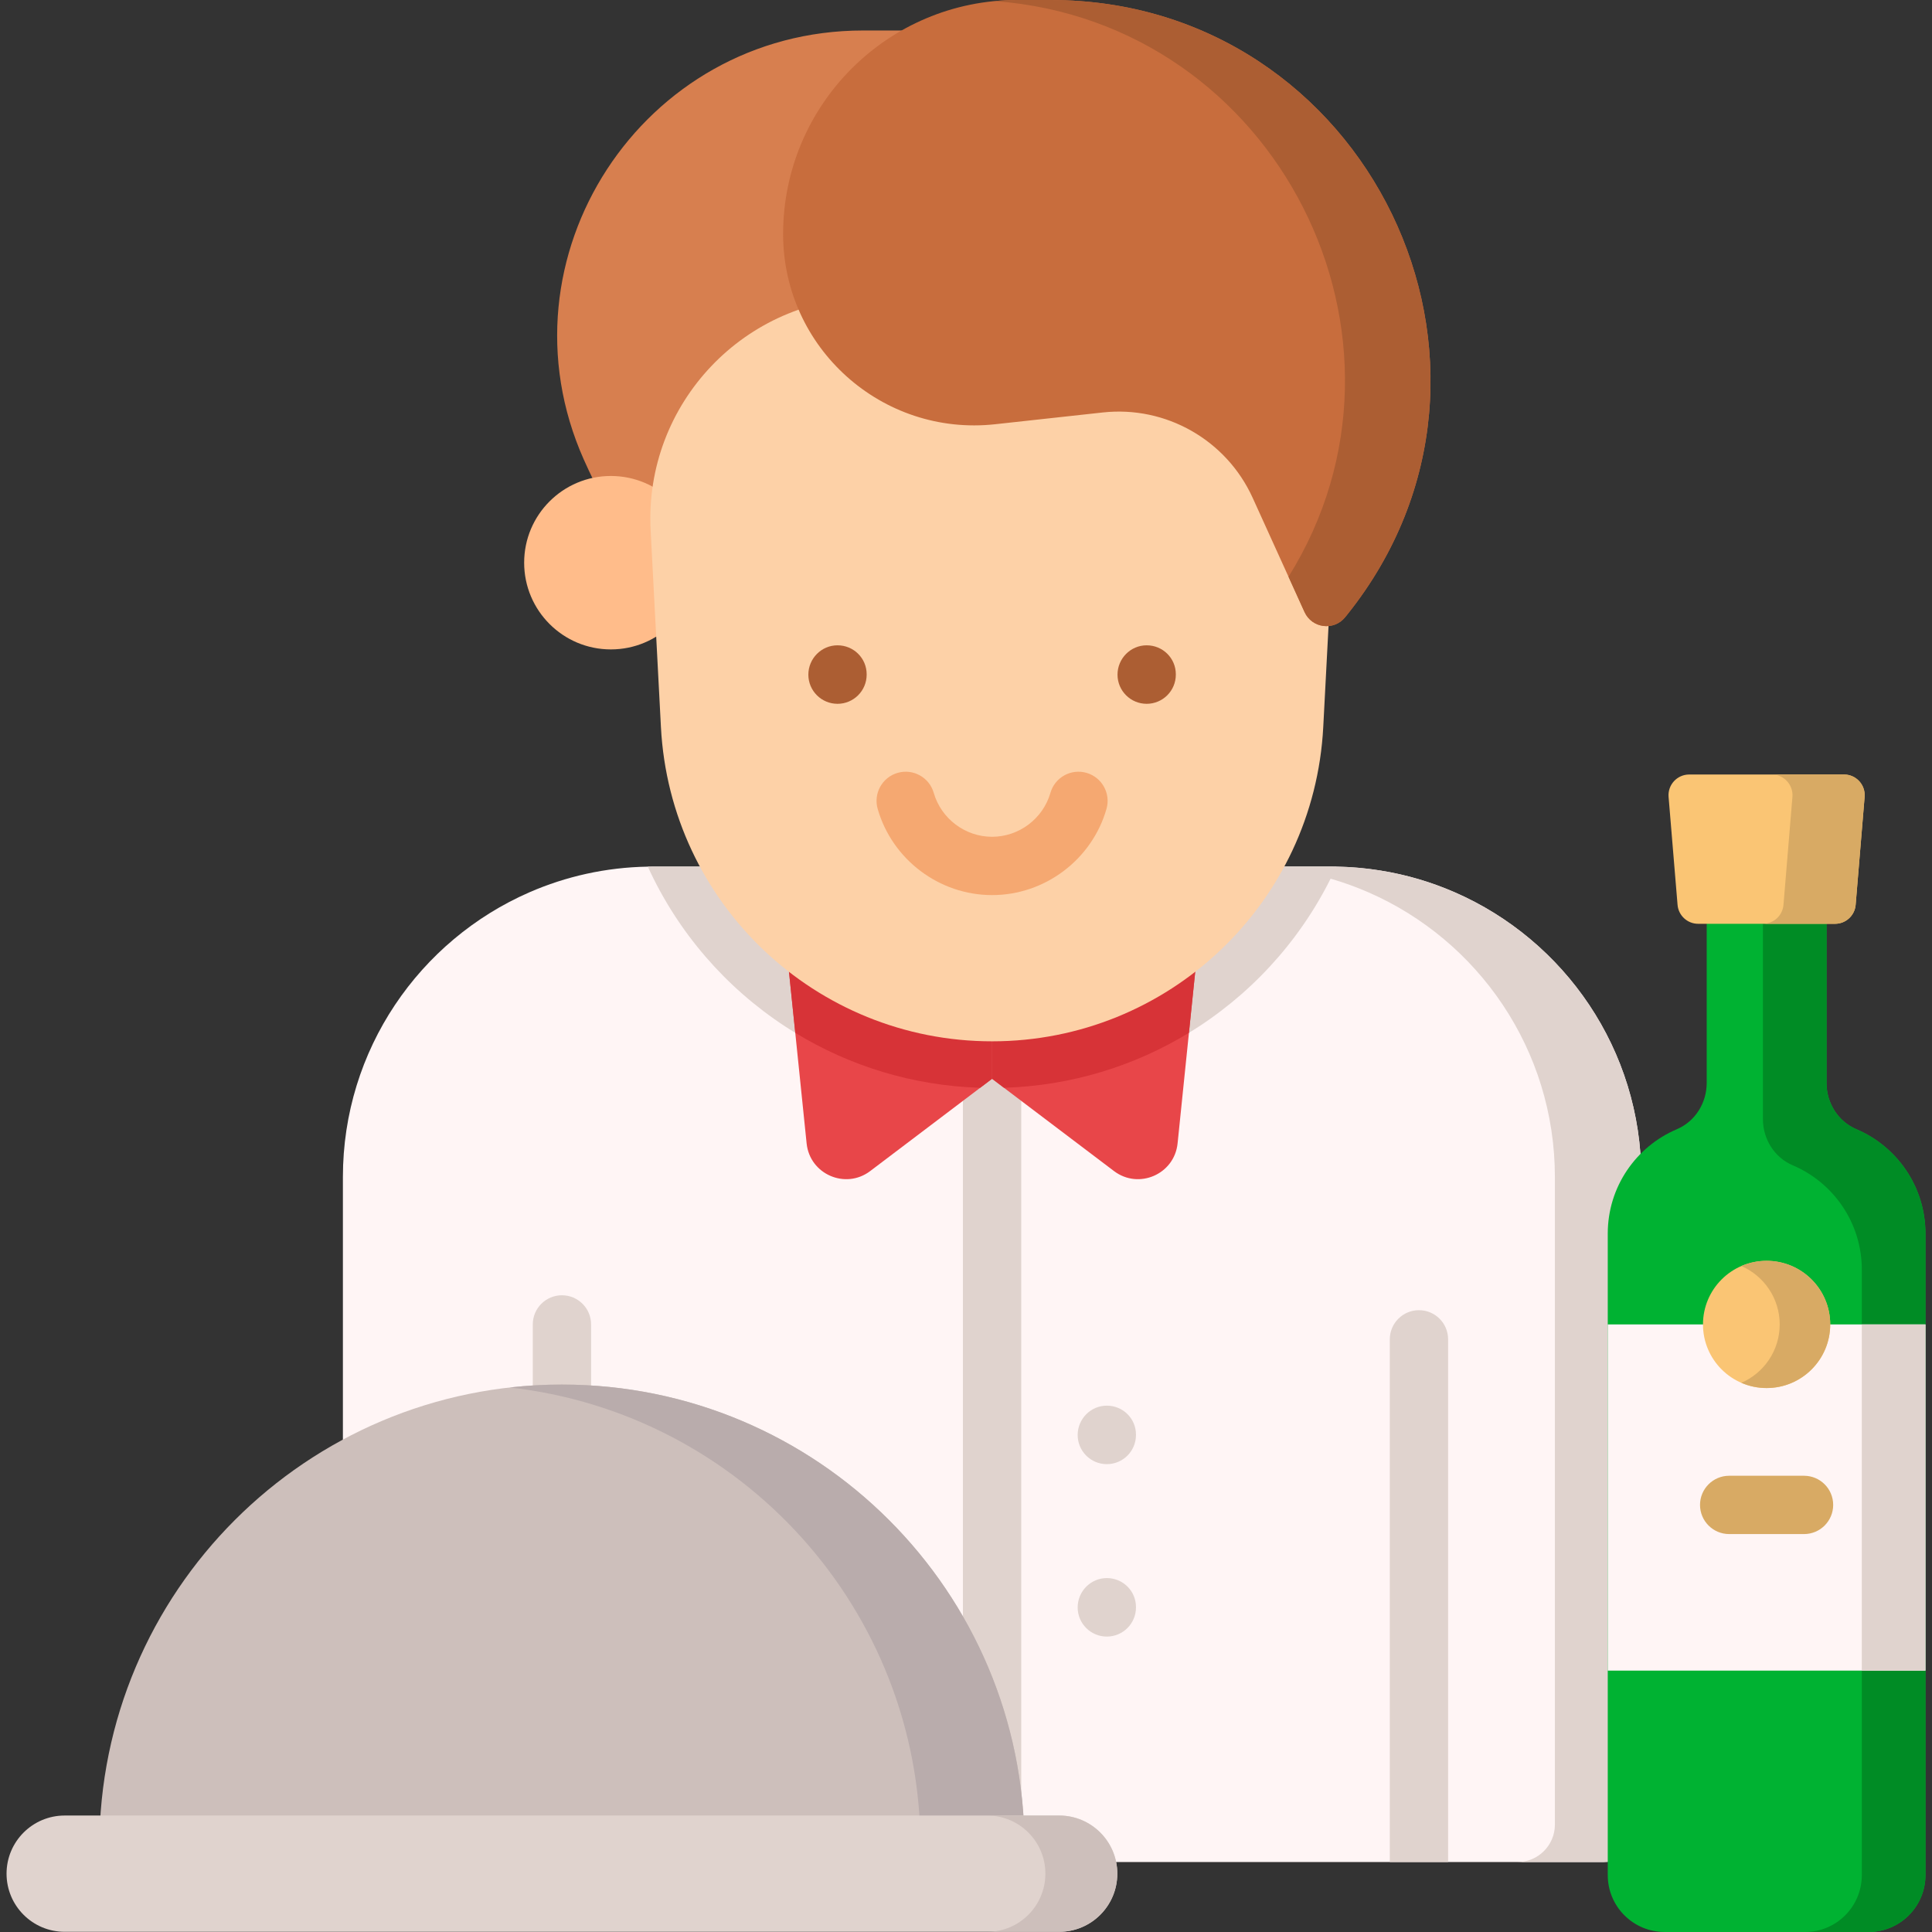 <?xml version="1.0" encoding="iso-8859-1"?>
<!-- Generator: Adobe Illustrator 23.0.3, SVG Export Plug-In . SVG Version: 6.00 Build 0)  -->
<svg version="1.1" id="Capa_1" xmlns="http://www.w3.org/2000/svg" xmlns:xlink="http://www.w3.org/1999/xlink" x="0px" y="0px"
	 viewBox="0 0 512 512" style="enable-background:new 0 0 512 512;" xml:space="preserve">
<rect x="0" y="0" width="512" height="512" fill="#333333" stroke="none"/>
<g>
	<g>
		<g>
			<path style="fill:#FFF5F5;" d="M434.963,311.939v171.587c0,5.491-4.45,9.931-9.941,9.931H100.803
				c-5.481,0-9.931-4.44-9.931-9.931V311.939c0-33.759,20.336-62.779,49.428-75.471c9.642-4.203,20.243-6.614,31.379-6.799
				c0.494-0.021,0.989-0.021,1.483-0.021h179.499c0.494,0,0.989,0,1.483,0.021c3.997,0.062,7.912,0.422,11.744,1.04
				c6.871,1.102,13.444,3.06,19.635,5.759C414.617,249.16,434.963,278.18,434.963,311.939z"/>
			<path style="fill:#E0D3CE;" d="M354.145,229.669c-15.824,34.738-50.85,58.659-91.233,58.659
				c-40.383,0-75.399-23.921-91.233-58.659c0.494-0.021,0.989-0.021,1.483-0.021h179.499
				C353.156,229.648,353.651,229.648,354.145,229.669z"/>
			<path style="fill:#E0D3CE;" d="M148.918,374.649c-4.267,0-7.726-3.459-7.726-7.726v-15.937c0-4.268,3.459-7.726,7.726-7.726
				c4.267,0,7.726,3.459,7.726,7.726v15.937C156.644,371.19,153.185,374.649,148.918,374.649z"/>
			<path style="fill:#E0D3CE;" d="M434.963,311.937v171.593c0,5.483-4.453,9.936-9.936,9.936h-22.89
				c5.483,0,9.926-4.453,9.926-9.936V311.937c0-33.762-20.34-62.784-49.426-75.462c-6.196-2.699-12.763-4.665-19.639-5.76
				c-4.304-0.712-8.725-1.063-13.22-1.063h22.89c4.495,0,8.916,0.351,13.22,1.063c6.876,1.095,13.443,3.061,19.639,5.76
				C414.613,249.153,434.963,278.175,434.963,311.937z"/>
			<path style="fill:#E0D3CE;" d="M383.763,354.939v138.518H368.31V354.939c0-4.265,3.461-7.726,7.726-7.726
				C380.312,347.212,383.763,350.674,383.763,354.939z"/>
			<path style="fill:#E0D3CE;" d="M270.639,274.673v218.783h-15.453V274.673c0-4.275,3.461-7.726,7.726-7.726
				C267.188,266.947,270.639,270.398,270.639,274.673z"/>
			<g>
				<g>
					<path style="fill:#D77F4F;" d="M228.733,8.081h24.954c30.921,0,55.988,25.067,55.988,55.988v0
						c0,27.242-23.655,48.449-50.735,45.487l-25.727-2.815c-15.109-1.653-29.571,6.584-35.857,20.423l-12.404,27.311
						c-1.771,3.899-7.018,4.568-9.714,1.242c-5.381-6.64-13.467-18.067-20.541-33.97C130.921,68.296,170.233,8.081,228.733,8.081z"
						/>
				</g>
				<circle style="fill:#FFBC8A;" cx="161.887" cy="149.12" r="22.98"/>
				<path style="fill:#E84649;" d="M262.913,257.308v28.577l-3.152,2.39l-29.144,22.066c-6.552,4.966-16.009,0.855-16.854-7.325
					l-3.008-29.309l-1.69-16.4H262.913z"/>
				<path style="fill:#E84649;" d="M316.77,257.308l-1.69,16.4l-3.008,29.309c-0.845,8.18-10.302,12.29-16.854,7.325l-29.154-22.066
					l-3.152-2.39v-28.577H316.77z"/>
				<path style="fill:#D73337;" d="M316.77,257.308l-1.69,16.4c-14.381,8.777-31.132,14.021-49.016,14.567l-3.152-2.39v-28.577
					H316.77z"/>
				<path style="fill:#D73337;" d="M262.913,257.308v28.577l-3.152,2.39c-17.884-0.546-34.635-5.79-49.006-14.567l-1.69-16.4
					H262.913z"/>
				<path style="fill:#FDD1A7;" d="M262.914,275.96L262.914,275.96c-46.75,0-85.316-36.601-87.76-83.286l-2.729-52.131
					c-1.757-33.567,24.987-61.747,58.6-61.747h63.779c33.613,0,60.357,28.18,58.6,61.747l-2.729,52.131
					C348.23,239.359,309.663,275.96,262.914,275.96z"/>
				<g>
					<path style="fill:#AC5E33;" d="M221.948,186.517c-4.267,0-7.726-3.459-7.726-7.726s3.459-7.777,7.726-7.777
						c4.267,0,7.726,3.407,7.726,7.675v0.102C229.675,183.058,226.215,186.517,221.948,186.517z"/>
					<path style="fill:#AC5E33;" d="M303.879,186.517c-4.267,0-7.726-3.459-7.726-7.726s3.459-7.777,7.726-7.777
						c4.267,0,7.726,3.407,7.726,7.675v0.102C311.606,183.058,308.146,186.517,303.879,186.517z"/>
				</g>
				<path style="fill:#F5A871;" d="M262.914,237.209c-13.983,0-26.45-9.389-30.317-22.833c-1.179-4.102,1.189-8.381,5.29-9.561
					c4.1-1.181,8.381,1.189,9.561,5.29c1.973,6.86,8.332,11.652,15.466,11.652c7.133,0,13.492-4.792,15.465-11.652
					c1.18-4.101,5.463-6.47,9.561-5.29c4.101,1.18,6.469,5.46,5.29,9.561C289.364,227.82,276.897,237.209,262.914,237.209z"/>
				<path style="fill:#C86D3D;" d="M278.399,0.001l-8.836,0c-34.258,0-62.03,27.772-62.03,62.03v0
					c0,30.181,26.207,53.678,56.21,50.395l28.503-3.119c16.74-1.832,32.762,7.295,39.726,22.627l13.743,30.258
					c1.962,4.319,7.776,5.061,10.762,1.376c0.198-0.245,0.4-0.495,0.605-0.752C409.501,97.177,362.4,0.001,278.399,0.001z"/>
				<path style="fill:#AC5E33;" d="M357.081,162.815c-0.202,0.255-0.404,0.51-0.606,0.754c-2.986,3.688-8.799,2.944-10.765-1.382
					l-4.24-9.341c39.266-62.911-2.912-147.055-77.916-152.56C265.53,0.096,267.539,0,269.558,0h8.842
					C362.405,0,409.504,97.172,357.081,162.815z"/>
			</g>
			<path style="fill:#E0D3CE;" d="M293.319,388.015c-4.267,0-7.726-3.459-7.726-7.726s3.459-7.777,7.726-7.777
				c4.267,0,7.726,3.408,7.726,7.676v0.101C301.046,384.556,297.587,388.015,293.319,388.015z"/>
			<path style="fill:#E0D3CE;" d="M293.319,433.711c-4.267,0-7.726-3.459-7.726-7.726c0-4.268,3.459-7.778,7.726-7.778
				c4.267,0,7.726,3.408,7.726,7.676v0.102C301.046,430.253,297.587,433.711,293.319,433.711z"/>
		</g>
		<g>
			<g>
				<path style="fill:#CDBFBB;" d="M26.331,489.51c0-67.703,54.884-122.587,122.587-122.587s122.587,54.884,122.587,122.587H26.331z
					"/>
				<path style="fill:#B9ACAC;" d="M271.505,489.507h-27.566c0-63.049-47.587-114.962-108.809-121.806
					c4.516-0.521,9.118-0.776,13.783-0.776C216.617,366.925,271.505,421.803,271.505,489.507z"/>
			</g>
			<path style="fill:#E0D3CE;" d="M280.69,511.951H17.146c-8.51,0-15.409-6.899-15.409-15.409v0c0-8.51,6.899-15.409,15.409-15.409
				H280.69c8.51,0,15.409,6.899,15.409,15.409v0C296.099,505.052,289.201,511.951,280.69,511.951z"/>
			<path style="fill:#CDBFBB;" d="M296.095,496.537c0,4.255-1.72,8.108-4.512,10.899c-2.781,2.792-6.634,4.512-10.889,4.512h-19.058
				c4.255,0,8.108-1.72,10.889-4.512c2.792-2.792,4.512-6.645,4.512-10.899c0-8.509-6.892-15.401-15.401-15.401h19.058
				C289.203,481.136,296.095,488.028,296.095,496.537z"/>
		</g>
	</g>
	<g>
		<g>
			<path style="fill:#00B232;" d="M484.043,287.008v-51.434h-31.751v51.434c0,5.283-3.048,10.184-7.91,12.248
				c-10.762,4.567-18.31,15.226-18.31,27.654v170.014c0,8.323,6.747,15.071,15.071,15.071h54.05c8.323,0,15.071-6.747,15.071-15.071
				V326.91c0-12.428-7.549-23.087-18.31-27.654C487.09,297.192,484.043,292.29,484.043,287.008z"/>
			<path style="fill:#008C25;" d="M510.263,326.902v170.027c0,8.318-6.753,15.071-15.071,15.071h-16.851
				c8.318,0,15.06-6.753,15.06-15.071V336.466c0-12.415-7.546-23.079-18.303-27.65c-4.869-2.059-7.906-6.959-7.906-12.24v-61.003
				h16.851v51.439c0,5.281,3.047,10.181,7.906,12.24C502.718,303.823,510.263,314.488,510.263,326.902z"/>
			<rect x="426.072" y="350.986" style="fill:#FFF5F5;" width="84.192" height="91.745"/>
			<rect x="493.402" y="350.991" style="fill:#E0D3CE;" width="16.862" height="91.741"/>
			<path style="fill:#FAC574;" d="M486.303,244.816h-36.27c-2.851,0-5.227-2.186-5.463-5.027l-2.378-28.6
				c-0.266-3.195,2.256-5.936,5.463-5.936h41.025c3.207,0,5.728,2.74,5.463,5.936l-2.378,28.6
				C491.529,242.63,489.154,244.816,486.303,244.816z"/>
			<path style="fill:#D8AA64;" d="M494.139,211.19l-2.37,28.597c-0.244,2.848-2.614,5.027-5.462,5.027h-19.128
				c2.848,0,5.218-2.178,5.462-5.027l2.37-28.597c0.266-3.199-2.253-5.94-5.462-5.94h19.128
				C491.886,205.249,494.405,207.991,494.139,211.19z"/>
		</g>
		<g>
			<circle style="fill:#FAC574;" cx="468.167" cy="350.986" r="16.859"/>
		</g>
		<g>
			<path style="fill:#D8AA64;" d="M485.03,350.983c0,9.313-7.551,16.864-16.864,16.864c-2.38,0-4.646-0.495-6.696-1.391
				c5.985-2.586,10.168-8.54,10.168-15.473c0-6.923-4.183-12.877-10.168-15.473c2.05-0.886,4.316-1.38,6.696-1.38
				C477.479,334.129,485.03,341.68,485.03,350.983z"/>
		</g>
		<path style="fill:#D8AA64;" d="M478.086,406.544h-19.837c-4.267,0-7.726-3.459-7.726-7.726s3.459-7.726,7.726-7.726h19.837
			c4.267,0,7.726,3.459,7.726,7.726S482.353,406.544,478.086,406.544z"/>
	</g>
</g>
<g>
</g>
<g>
</g>
<g>
</g>
<g>
</g>
<g>
</g>
<g>
</g>
<g>
</g>
<g>
</g>
<g>
</g>
<g>
</g>
<g>
</g>
<g>
</g>
<g>
</g>
<g>
</g>
<g>
</g>
</svg>
